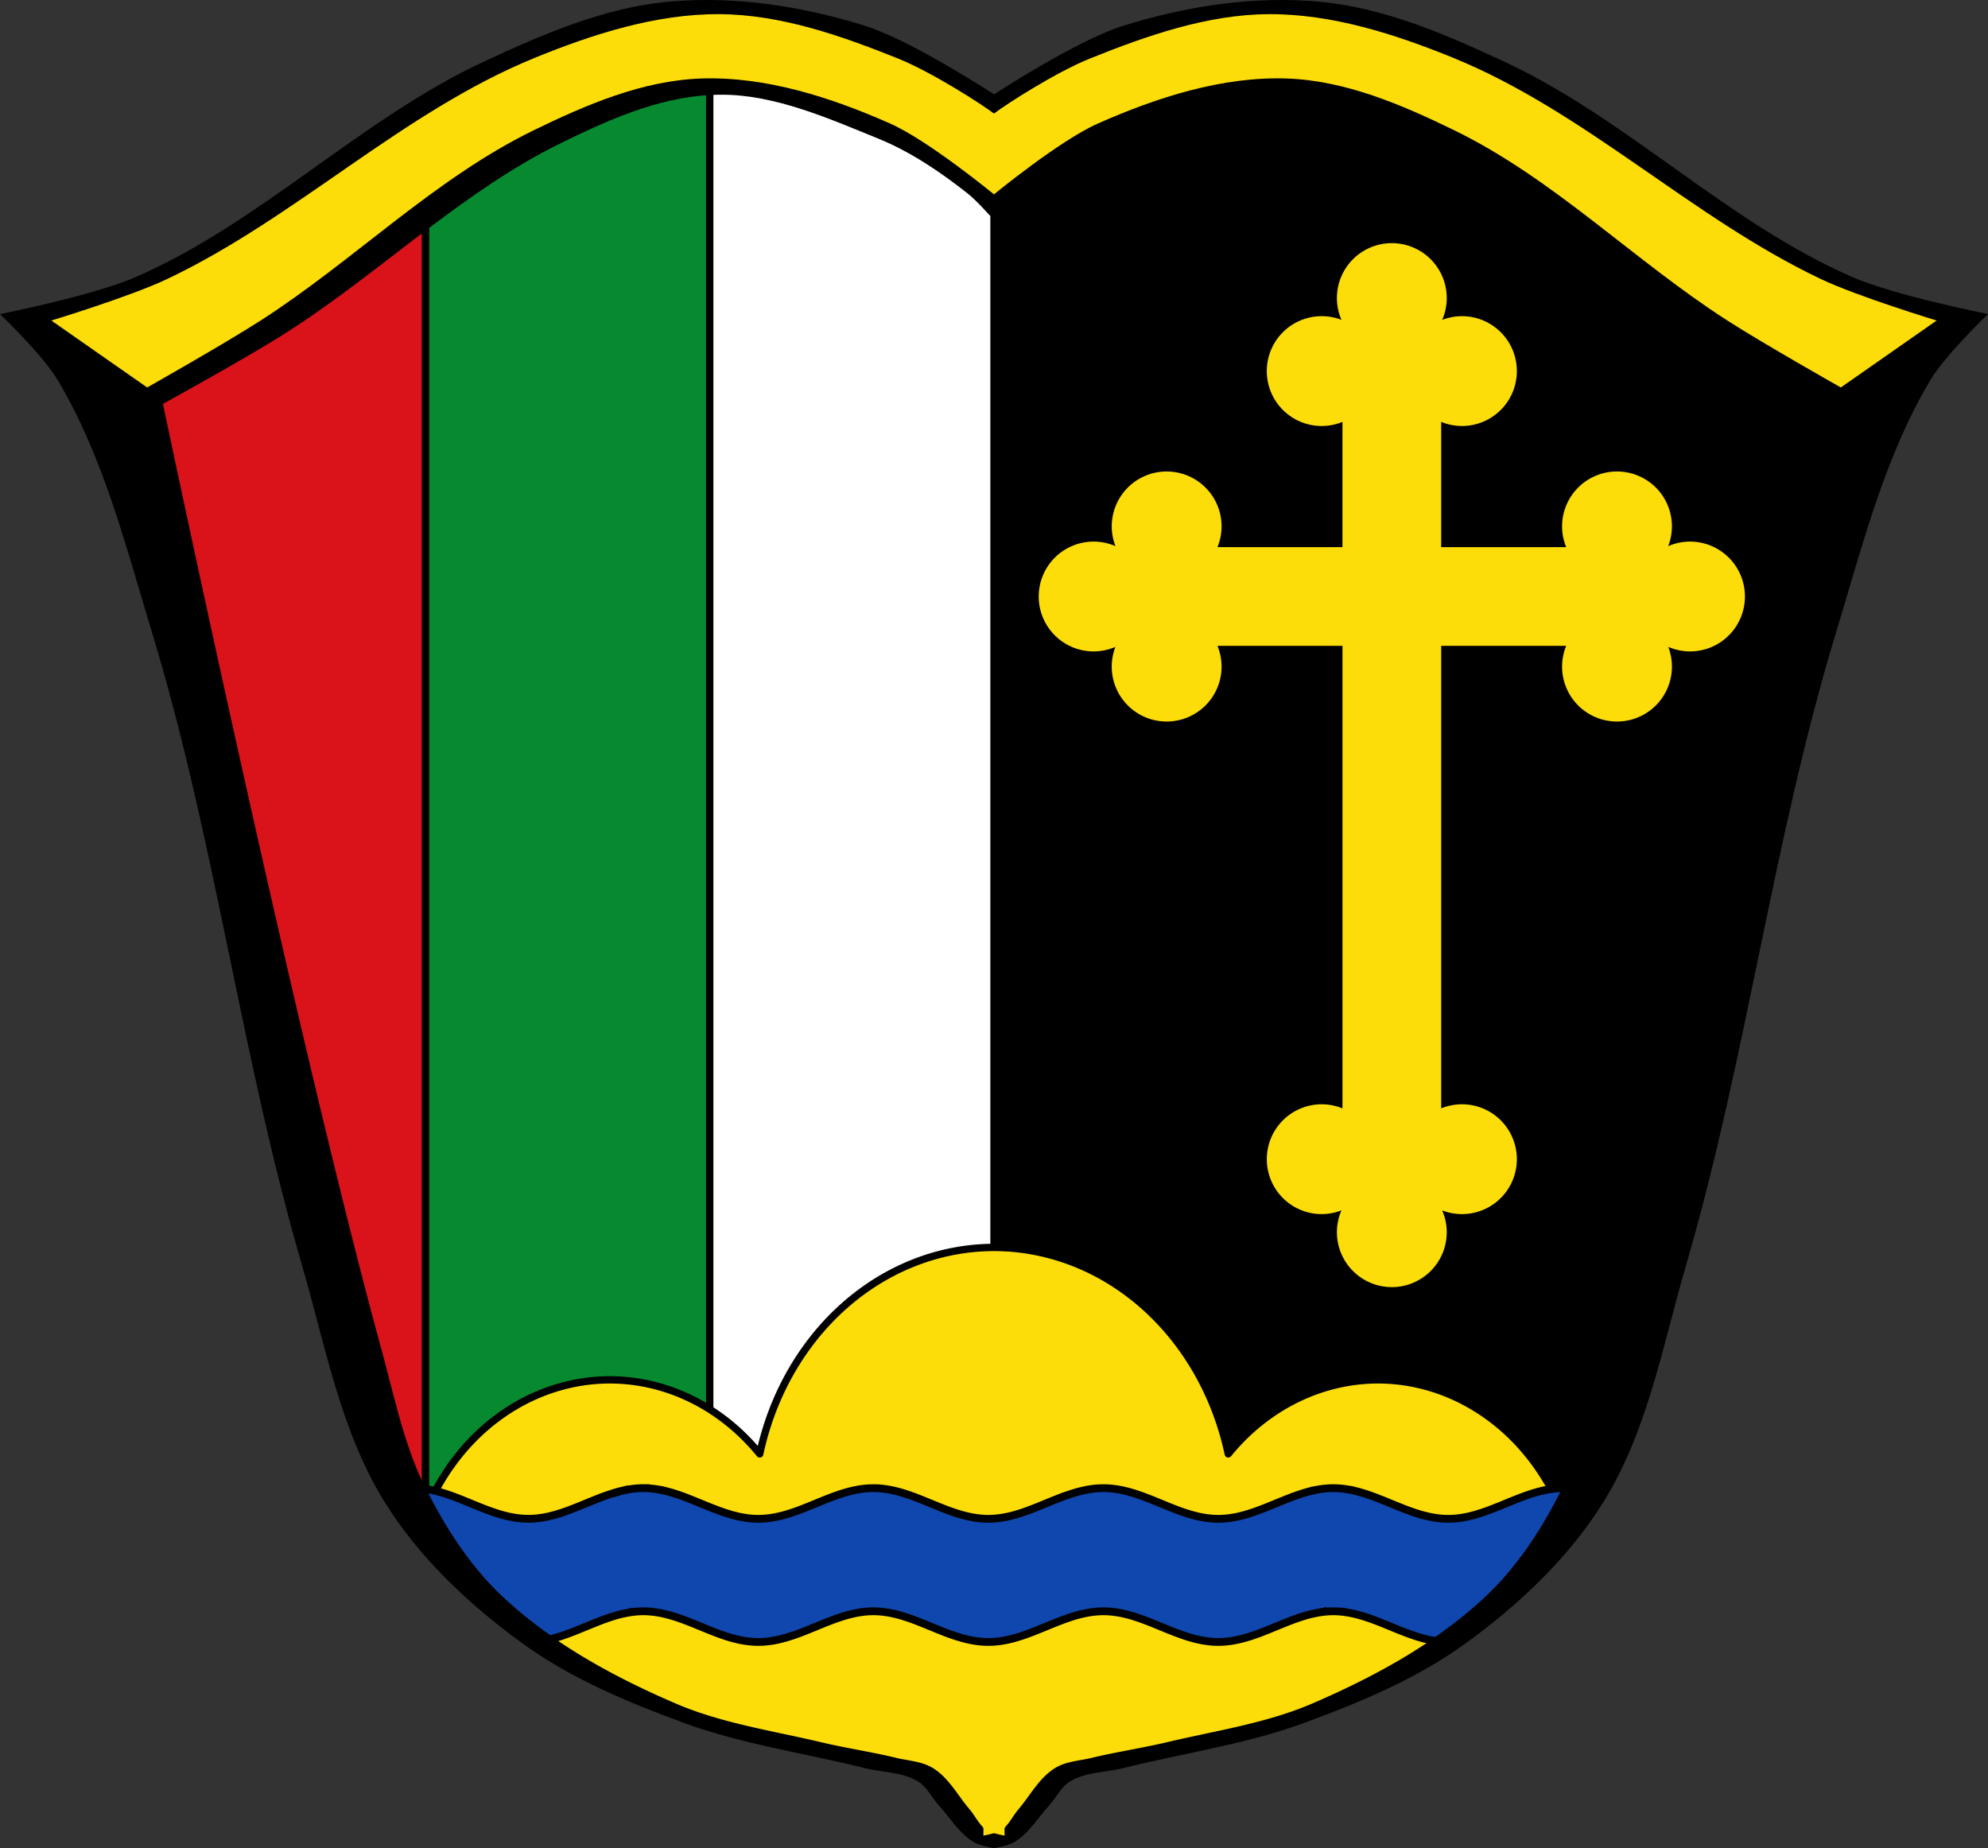 <svg xmlns="http://www.w3.org/2000/svg" viewBox="0 0 1358.789 1263.249"><rect x="0" y="0" width="1358.789" height="1263.249" fill="#333333" stroke="none"/><g fill-rule="evenodd"><path d="M481.19.005c-8.595.05-17.17.475-25.688 1.309-43.35 4.244-84.72 22.19-124.23 40.533-84.83 39.38-152.85 110.28-238.62 147.56-29.356 12.761-92.64 25.27-92.64 25.27s29.1 27.837 39.3 44.918c31.504 52.754 46.688 113.87 64.57 172.66 43.1 141.7 61.01 290.16 102.47 432.34 15.948 54.693 26.24 112.94 56.15 161.43 23.626 38.3 57.669 70.37 94.05 96.86 33.33 24.26 72.19 40.54 110.89 54.744 39.844 14.624 82.35 20.589 123.53 30.883 12.165 3.041 25.808 2.568 36.498 9.123 6.079 3.727 9.249 10.859 14.04 16.14 7.78 8.584 14 19.19 23.861 25.27 4.158 2.565 14.04 4.211 14.04 4.211s9.879-1.646 14.04-4.211c9.86-6.082 16.08-16.684 23.861-25.27 4.789-5.284 7.958-12.415 14.04-16.14 10.69-6.555 24.333-6.082 36.498-9.123 41.18-10.294 83.68-16.258 123.53-30.883 38.699-14.204 77.57-30.48 110.89-54.744 36.38-26.488 70.42-58.55 94.05-96.86 29.91-48.49 40.2-106.73 56.15-161.43 41.46-142.19 59.37-290.65 102.47-432.34 17.882-58.785 33.07-119.9 64.57-172.66 10.201-17.08 39.3-44.918 39.3-44.918s-63.29-12.507-92.64-25.27c-85.77-37.28-153.79-108.19-238.62-147.56-39.51-18.341-80.882-36.29-124.23-40.533-45.44-4.448-92.42 2.739-135.97 16.424-31.665 9.949-87.92 46.744-87.92 46.744s-56.26-36.795-87.92-46.744C556.121 6.618 518.47-.21 481.22.006"/><path d="M491.74 9.683c-43.17-.243-86.07 13.492-126.06 29.777-90.61 36.902-163.11 109.37-251.51 151.29-25.299 11.997-79.07 28.336-79.07 28.336l65.48 45.748s52.27-29.513 77.51-45.719c63.796-40.958 118.47-96.77 186.6-130.03 35.965-17.554 74.71-34.12 114.71-35.432 44.14-1.447 88.49 12.876 128.88 30.729 26.24 11.596 71.11 48.46 71.11 48.46s44.874-36.869 71.11-48.46c40.4-17.853 84.74-32.18 128.88-30.729 39.999 1.311 78.75 17.878 114.71 35.432 68.13 33.25 122.81 89.07 186.6 130.03 25.24 16.206 77.51 45.719 77.51 45.719l65.48-45.748s-53.775-16.339-79.07-28.336c-88.4-41.921-160.9-114.39-251.51-151.29-39.986-16.285-82.88-30.02-126.06-29.777-41.856.236-83.03 14.645-121.88 30.24-23.453 9.418-57.84 31.605-65.781 37.705-7.941-6.1-42.33-28.29-65.781-37.705-38.842-15.598-80.02-30.01-121.87-30.24" fill="#fcdd09"/></g><g stroke="#000"><g stroke-linejoin="round" stroke-linecap="round" stroke-width="5"><path d="M493.58 62.234c-2.455-.005-4.91.044-7.365.15-.379.016-.758.043-1.137.063v1113.01c24.64 7.526 50.4 11.852 75.5 17.803 17.14 4.063 34.607 6.617 51.723 10.764 8.137 1.971 17.11 2.261 24.21 6.705 10.32 6.463 16.238 18.15 24.14 27.412 3.241 3.799 5.618 8.54 9.04 12.11l-.064 7.383s4.998-.702 9.768-2.055V146.699s-10.255-11.526-16.279-16.279c-18.996-14.989-39.45-28.859-61.861-37.984-34.14-13.9-70.854-30.13-107.68-30.2" fill="#fff"/><path d="M485.08 62.445c-36.02 1.852-70.67 17.334-103.05 33.24-32.574 15.999-62.21 36.94-91.27 58.895v868.01c13.323 25.946 29.873 50.929 51.11 70.816 34.02 31.853 76.24 54.883 119.05 73.29 7.884 3.39 15.957 6.248 24.15 8.752V62.438z" fill="#078930"/><path d="M290.76 154.585c-32.519 24.568-64.31 50.41-98.66 72.08-27.18 17.15-83.57 48.09-83.57 48.09s91.14 434.37 149.77 648.26c8.832 32.22 15.474 65.61 30.389 95.51a398.307 398.307 0 0 0 2.066 4.068v-868.01z" fill="#da121a"/><path d="M679.395 852.642A164.814 183.79 0 0 0 519.276 993.76a138.64 154.648 0 0 0-102.357-50.613 138.64 154.648 0 0 0-123.536 84.459c12.86 24.14 28.62 47.2 48.49 65.8 34.02 31.854 76.24 54.884 119.05 73.29 31.581 13.582 66.2 18.625 99.65 26.556 17.14 4.063 34.607 6.617 51.723 10.764 8.137 1.97 17.11 2.26 24.21 6.705 10.32 6.463 16.238 18.15 24.14 27.412 3.241 3.799 5.618 8.54 9.04 12.11l-.064 7.383s4.998-.702 9.768-2.055c4.77 1.353 9.768 2.055 9.768 2.055l-.065-7.383c3.427-3.57 5.804-8.31 9.04-12.11 7.902-9.263 13.821-20.95 24.14-27.412 7.096-4.444 16.07-4.734 24.21-6.705 17.12-4.147 34.587-6.701 51.723-10.764 33.45-7.931 68.07-12.974 99.65-26.555 42.811-18.41 85.04-41.44 119.05-73.29 19.822-18.561 35.557-41.561 48.4-65.64a138.64 154.648 0 0 0-123.434-84.62 138.64 154.648 0 0 0-102.364 50.597 164.814 183.79 0 0 0-160.113-141.103" fill="#fcdd09"/></g><path d="M439.73 1017.155c-.661 0-1.317.001-1.973.033-.581.021-1.164.042-1.742.08-.189.013-.381.037-.57.051-.411.032-.82.059-1.229.098-.197.018-.394.043-.59.064l-.305.033c-.763.086-1.516.198-2.273.311-.437.065-.87.121-1.305.195-.203.034-.404.079-.607.115-.568.101-1.142.211-1.707.326-.183.037-.367.077-.549.115-.505.106-1.018.209-1.52.326-.261.061-.512.117-.773.18-.034.008-.08.023-.115.033a86.28 86.28 0 0 0-1.801.457c-.014.003-.043.018-.057.018-.403.108-.813.214-1.215.328-.379.107-.737.214-1.115.326-.406.12-.81.25-1.215.375-.209.064-.419.131-.627.197-.398.126-.794.245-1.191.375-.658.216-1.334.443-1.99.67-.446.155-.88.316-1.326.475-.282.101-.573.191-.854.293-1.026.373-2.047.753-3.07 1.144-.067.026-.122.058-.191.084-.209.08-.414.163-.623.244a299.35 299.35 0 0 0-3.621 1.439c-.749.302-1.508.61-2.256.916-1.311.537-2.613 1.063-3.924 1.602a422.315 422.315 0 0 1-7.619 3.072c-.16.063-.332.118-.492.18-.832.321-1.667.64-2.502.949l-.303.113c-.72.265-1.439.531-2.162.785-.08.028-.166.054-.246.082a130.991 130.991 0 0 1-3.412 1.142c-.479.152-.959.296-1.439.441-6.498 1.965-13.14 3.287-20.05 3.287-25.764 0-47.756-18.21-73.01-20.676.178.363.353.728.533 1.09 13.668 27.395 30.83 53.959 53.18 74.885 10.508 9.84 21.801 18.836 33.65 27.12a90.648 90.648 0 0 0 5.693-1.522c.48-.145.962-.289 1.441-.441.418-.133.835-.272 1.252-.41.719-.237 1.443-.485 2.16-.736.08-.028.166-.051.246-.08.722-.254 1.437-.522 2.158-.787l.307-.113c.835-.309 1.67-.626 2.502-.947.16-.062.332-.12.492-.182 2.545-.989 5.082-2.03 7.617-3.072 1.311-.54 2.614-1.064 3.926-1.601.748-.306 1.507-.613 2.256-.916 1.206-.486 2.408-.967 3.617-1.438l.627-.246c.067-.026.12-.054.189-.08 1.022-.393 2.043-.774 3.07-1.147.282-.102.571-.193.852-.293.445-.159.882-.322 1.328-.476.655-.227 1.332-.454 1.99-.67.397-.13.797-.25 1.195-.375l.623-.197c.405-.125.807-.255 1.213-.375.378-.112.74-.218 1.119-.326.402-.114.81-.22 1.213-.328.014 0 .045-.018.059-.018a86.1 86.1 0 0 1 1.799-.457c.034-.001.081-.021.115-.031.26-.064.516-.119.777-.18.503-.117 1.01-.221 1.516-.328l.549-.113a70.36 70.36 0 0 1 1.707-.328c.203-.036.402-.079.605-.113.435-.073.872-.13 1.309-.195.756-.113 1.511-.226 2.273-.311l.303-.031c.196-.021.391-.047.588-.066.409-.04.821-.067 1.232-.098.188-.015.379-.037.568-.049a59.184 59.184 0 0 1 1.744-.082c.657-.033 1.31-.033 1.971-.033.432 0 .859.001 1.289.018.429.001.861.012 1.289.031.5.023.999.064 1.496.1.162.011.314.018.475.031.62.05 1.24.111 1.857.18.027 0 .049.017.076.017.694.078 1.374.176 2.064.277h.059c.102.015.202.034.303.049.606.093 1.22.186 1.82.295a70.332 70.332 0 0 1 4.209.883l.131.031c.102.025.203.059.305.084.696.171 1.391.349 2.084.537.541.148 1.072.302 1.611.459.635.185 1.281.375 1.914.572.498.156 1 .311 1.498.473.81.264 1.597.537 2.404.818.809.282 1.623.57 2.428.867l.172.064c.606.226 1.208.454 1.816.686 1.255.479 2.503.974 3.754 1.473.1.04.205.073.305.113l.209.082c1.909.766 3.798 1.554 5.703 2.338.483.199.978.39 1.461.588.236.097.463.198.699.295.873.359 1.763.709 2.637 1.063 1.596.645 3.193 1.283 4.795 1.897.8.307 1.584.602 2.387.898 1.457.539 2.93 1.052 4.398 1.539.467.155.915.306 1.383.455.494.157.984.31 1.479.459.639.193 1.272.392 1.914.572.322.091.663.176.986.262.529.142 1.061.259 1.592.391.236.059.465.126.701.182.267.064.545.119.813.18.464.106.922.229 1.387.326.032.001.078.001.111.016 4.107.851 8.281 1.357 12.564 1.357 27.63 0 51-20.959 78.64-20.959 20.03 0 37.787 11.01 56.57 17.07h.002c.089.029.181.053.27.082.703.225 1.405.444 2.111.654.313.093.627.181.941.272a85.344 85.344 0 0 0 4.164 1.085c.396.094.795.182 1.193.27.463.101.925.197 1.389.289.546.109 1.091.219 1.639.314.062.011.126.018.189.029.769.132 1.541.251 2.316.355.077.001.153.029.229.029.779.102 1.559.192 2.344.264.063.016.128.001.191.016.8.071 1.602.128 2.41.166.108 0 .217.012.326.012.332.013.665.025.998.035.43.001.859.018 1.291.018.629 0 1.256-.014 1.881-.035l.207-.001c.363-.014.723-.036 1.084-.057.481-.028.962-.061 1.441-.1.307-.025.614-.05.92-.08.53-.052 1.059-.113 1.586-.178.227-.028.454-.05.68-.08a64.98 64.98 0 0 0 2.209-.338c.216-.036.43-.078.646-.117a67.702 67.702 0 0 0 2.364-.461c.592-.126 1.182-.26 1.771-.4.17-.04.34-.078.51-.119a86.56 86.56 0 0 0 2.279-.588l.203-.057a97.887 97.887 0 0 0 4.373-1.319l.551-.178a128.376 128.376 0 0 0 4.237-1.473c1.109-.405 2.217-.825 3.322-1.252l.219-.082c15.77-6.109 31.17-14.04 48.18-14.04 27.633 0 50.928 20.957 78.56 20.957 6.91 0 13.55-1.32 20.05-3.285.48-.145.962-.289 1.441-.441.418-.132.835-.27 1.252-.408.719-.237 1.443-.485 2.16-.736.08-.028.166-.053.246-.082.722-.254 1.439-.52 2.16-.785l.305-.113c.835-.309 1.67-.626 2.502-.947.16-.062.332-.12.492-.182a425.397 425.397 0 0 0 7.619-3.074c1.311-.54 2.612-1.065 3.924-1.602.748-.306 1.507-.611 2.256-.914 1.206-.486 2.41-.967 3.619-1.438l.627-.246c.067-.026.121-.056.189-.082 1.022-.393 2.043-.773 3.07-1.145.282-.102.571-.195.852-.295.445-.159.882-.321 1.328-.475.655-.227 1.332-.454 1.99-.67.397-.13.795-.25 1.193-.375l.623-.197c.405-.125.807-.255 1.213-.375.378-.112.74-.22 1.119-.328.402-.114.81-.218 1.213-.326.014 0 .047-.018.061-.018a86.1 86.1 0 0 1 1.799-.457c.034-.001.081-.021.115-.031.26-.064.512-.121.773-.182.503-.117 1.015-.219 1.52-.326.182-.038.367-.078.549-.115a70.332 70.332 0 0 1 1.707-.326c.203-.036.401-.079.604-.113.435-.073.874-.13 1.311-.195.756-.113 1.509-.226 2.271-.311l.305-.033c.196-.022.391-.047.588-.066.409-.04.819-.067 1.23-.098.188-.015.379-.037.568-.049a59.178 59.178 0 0 1 3.715-.115c.432 0 .859 0 1.289.016.429.001.861.014 1.289.033.5.023.999.062 1.496.098.162.011.314.02.475.033.62.05 1.24.113 1.857.182.027 0 .049.016.076.016.694.078 1.376.174 2.066.275h.057c.102.015.202.036.303.051.606.093 1.22.186 1.82.295a79.04 79.04 0 0 1 4.207.883l.133.033c.102.025.203.057.305.082.696.171 1.391.351 2.084.539.541.148 1.072.302 1.611.459.635.185 1.281.371 1.914.568.498.156 1 .315 1.498.477.81.264 1.599.535 2.406.816.809.282 1.621.57 2.426.867l.172.064a257.666 257.666 0 0 1 5.57 2.157c.1.04.205.075.305.115l.207.082c1.909.766 3.8 1.552 5.705 2.336.483.199.978.392 1.461.59.236.097.465.198.701.295.873.359 1.759.711 2.633 1.064 1.596.645 3.195 1.281 4.797 1.895.8.307 1.584.602 2.387.898 1.457.537 2.93 1.05 4.398 1.537.467.155.915.308 1.383.457.494.157.984.31 1.479.459.639.193 1.272.39 1.914.57.322.091.663.176.986.262.529.142 1.061.261 1.592.393.236.059.465.126.701.182.267.064.546.119.814.18.464.106.918.231 1.383.328.033.001.082.001.115.016 1.426.295 2.863.531 4.307.736 12.452-8.594 24.308-17.963 35.3-28.26 22.347-20.926 39.51-47.49 53.18-74.885.217-.435.427-.874.641-1.311a54.712 54.712 0 0 0-2.223-.049c-27.64 0-51 20.959-78.64 20.959-4.281 0-8.459-.505-12.566-1.356-.032-.001-.08-.001-.113-.018-.465-.097-.922-.22-1.385-.326-.268-.062-.547-.119-.814-.182-.236-.057-.465-.122-.701-.18-.531-.132-1.063-.251-1.592-.393-.322-.087-.664-.172-.986-.262-.642-.179-1.275-.379-1.914-.572-.495-.149-.986-.3-1.479-.457-.468-.149-.917-.305-1.383-.459-1.467-.487-2.939-1-4.396-1.537-.803-.295-1.59-.59-2.391-.896a285.37 285.37 0 0 1-4.793-1.896c-.874-.354-1.764-.705-2.637-1.063-.236-.097-.463-.196-.699-.293-.483-.199-.976-.391-1.459-.59-1.905-.784-3.796-1.572-5.705-2.338-.067-.028-.141-.055-.209-.082-.1-.04-.203-.073-.303-.113-1.25-.5-2.499-.993-3.754-1.471-.606-.232-1.21-.464-1.82-.689l-.17-.062c-.806-.296-1.618-.584-2.426-.867-.806-.282-1.598-.551-2.408-.816-.496-.163-.998-.319-1.496-.475-.633-.197-1.279-.387-1.914-.572-.539-.157-1.07-.31-1.611-.457a89.91 89.91 0 0 0-2.086-.539c-.102-.025-.201-.058-.303-.082l-.133-.033a79.188 79.188 0 0 0-2.502-.557 65.65 65.65 0 0 0-3.525-.621c-.102-.016-.202-.034-.303-.049h-.057a61.74 61.74 0 0 0-2.066-.277c-.027-.003-.049-.018-.076-.018a60.13 60.13 0 0 0-1.857-.18c-.162-.013-.311-.02-.473-.031-.498-.036-.998-.077-1.498-.1-.428-.02-.86-.031-1.289-.031-.43-.006-.857-.018-1.289-.018a59.347 59.347 0 0 0-3.715.113c-.189.013-.379.035-.568.049-.411.032-.821.061-1.23.1-.197.018-.392.043-.588.064l-.305.031c-.763.086-1.516.198-2.273.311-.437.065-.874.123-1.309.197-.203.034-.401.077-.604.113a70.36 70.36 0 0 0-2.258.441c-.506.106-1.016.211-1.518.328-.261.061-.512.117-.773.18a2.83 2.83 0 0 0-.115.031c-.605.148-1.199.298-1.801.459-.014.003-.045.018-.059.018-.403.108-.811.212-1.213.326-.379.107-.741.214-1.119.326-.406.12-.808.252-1.213.377a64.74 64.74 0 0 0-.625.195c-.398.126-.794.247-1.191.377-.658.216-1.334.443-1.99.67-.446.155-.88.316-1.326.475-.282.101-.573.191-.854.293-1.026.373-2.047.753-3.07 1.145-.067.026-.123.056-.191.082-.209.08-.414.163-.623.244a299.35 299.35 0 0 0-3.621 1.439c-.749.302-1.508.61-2.256.916-1.311.537-2.613 1.063-3.924 1.602a422.409 422.409 0 0 1-7.619 3.074c-.16.063-.332.118-.492.18-.832.321-1.667.638-2.502.947-.102.038-.202.078-.303.115-.72.265-1.439.531-2.162.785-.08.028-.166.054-.246.082-.717.25-1.442.497-2.162.734-.417.138-.832.277-1.25.41-.479.152-.961.294-1.441.439-6.5 1.965-13.14 3.285-20.05 3.285-27.635 0-50.928-20.959-78.56-20.959v-.001c-10.595 0-20.564 3.088-30.389 6.887 0-.011.004-.022.004-.033-8.833 3.418-17.542 7.423-26.488 10.291l-.424.135a102.864 102.864 0 0 1-3.061.916c-.695.197-1.393.381-2.092.561-.313.08-.623.166-.936.242-.103.025-.208.047-.311.072-.741.178-1.483.348-2.229.504-.019.014-.04.014-.059.014h-.018c-.757.158-1.517.301-2.279.433l-.361.064a64.3 64.3 0 0 1-4.803.628c-.04 0-.077.012-.117.012-.809.073-1.624.129-2.439.168a2.46 2.46 0 0 0-.332.016c-.34.014-.678.027-1.02.037h-.139c-.389.001-.777.016-1.168.016-.897 0-1.789-.023-2.676-.066h-.008c-.7-.034-1.396-.084-2.09-.143-.179-.015-.36-.028-.539-.045-.047 0-.093-.018-.139-.018a60.6 60.6 0 0 1-2.414-.275c-.23-.032-.457-.071-.686-.105a70.009 70.009 0 0 1-1.889-.299c-.259-.045-.516-.099-.775-.146a73.578 73.578 0 0 1-1.744-.344c-.314-.067-.625-.14-.938-.211-.53-.119-1.06-.239-1.588-.369-.322-.08-.642-.167-.963-.25-.52-.135-1.041-.27-1.559-.414a83.824 83.824 0 0 1-.979-.279c-.496-.144-.993-.288-1.488-.439-.369-.113-.737-.233-1.104-.35a123.853 123.853 0 0 1-2.533-.836c-.429-.147-.86-.294-1.289-.445a219.062 219.062 0 0 1-2.441-.887 167.9 167.9 0 0 1-1.285-.484c-.294-.112-.589-.223-.883-.336-1-.387-2-.788-3-1.188-.746-.299-1.491-.593-2.236-.896-1.347-.548-2.694-1.1-4.04-1.654l-.121-.049-1.322-.543c-12.257-5.03-24.551-9.889-37.846-9.889-27.64 0-51 20.959-78.64 20.959-4.281 0-8.459-.506-12.566-1.357-.032-.001-.08-.001-.113-.016-.465-.097-.922-.222-1.385-.328-.268-.062-.547-.117-.814-.18-.236-.057-.465-.122-.701-.18-.532-.133-1.063-.251-1.592-.393-.322-.087-.664-.172-.986-.262-.642-.179-1.275-.379-1.914-.572-.495-.149-.986-.3-1.479-.457-.468-.149-.917-.303-1.383-.457-1.467-.487-2.939-1-4.396-1.537-.803-.295-1.59-.593-2.391-.9a294.133 294.133 0 0 1-4.793-1.895c-.874-.354-1.764-.705-2.637-1.063-.236-.097-.463-.2-.699-.297-.483-.199-.976-.389-1.459-.588-1.905-.784-3.796-1.572-5.705-2.338l-.209-.082c-.1-.04-.203-.071-.303-.111a243.125 243.125 0 0 0-5.574-2.163l-.168-.064a171.55 171.55 0 0 0-2.428-.867 123.88 123.88 0 0 0-3.904-1.29c-.633-.197-1.279-.385-1.914-.57-.539-.157-1.07-.31-1.611-.457a89.91 89.91 0 0 0-2.086-.539c-.102-.025-.201-.058-.303-.082l-.133-.033a79.161 79.161 0 0 0-4.207-.883c-.603-.109-1.213-.201-1.82-.293-.102-.016-.202-.034-.303-.049h-.057a61.752 61.752 0 0 0-2.066-.279c-.027-.003-.049-.016-.076-.016a60.136 60.136 0 0 0-1.857-.182c-.162-.013-.311-.022-.473-.033-.498-.036-.998-.075-1.498-.098-.428-.02-.86-.033-1.289-.033-.43-.016-.855-.016-1.287-.016z" fill="#0f47af" stroke-width="5.326"/></g><path d="M951.302 166.202a37.533 37.533 0 0 0-37.535 37.534 37.533 37.533 0 0 0 3.13 14.894 37.533 37.533 0 0 0-13.517-2.521 37.533 37.533 0 0 0-37.533 37.535 37.533 37.533 0 0 0 37.533 37.533 37.533 37.533 0 0 0 14.186-2.805v85.61h-85.44a37.533 37.533 0 0 0 2.812-14.183 37.533 37.533 0 0 0-37.533-37.535 37.533 37.533 0 0 0-37.535 37.535 37.533 37.533 0 0 0 2.555 13.498 37.533 37.533 0 0 0-14.928-3.113 37.533 37.533 0 0 0-37.533 37.533 37.533 37.533 0 0 0 37.533 37.535 37.533 37.533 0 0 0 14.895-3.13 37.533 37.533 0 0 0-2.522 13.517 37.533 37.533 0 0 0 37.535 37.533 37.533 37.533 0 0 0 37.533-37.533 37.533 37.533 0 0 0-2.804-14.186h85.44V757.6a37.533 37.533 0 0 0-14.186-2.812 37.533 37.533 0 0 0-37.533 37.533 37.533 37.533 0 0 0 37.533 37.535 37.533 37.533 0 0 0 13.5-2.555 37.533 37.533 0 0 0-3.113 14.928 37.533 37.533 0 0 0 37.533 37.533 37.533 37.533 0 0 0 37.535-37.533 37.533 37.533 0 0 0-3.13-14.895 37.533 37.533 0 0 0 13.517 2.522 37.533 37.533 0 0 0 37.533-37.535 37.533 37.533 0 0 0-37.533-37.533 37.533 37.533 0 0 0-14.186 2.804V441.455h85.44a37.533 37.533 0 0 0-2.804 14.186 37.533 37.533 0 0 0 37.533 37.533 37.533 37.533 0 0 0 37.535-37.533 37.533 37.533 0 0 0-2.521-13.518 37.533 37.533 0 0 0 14.894 3.131 37.533 37.533 0 0 0 37.533-37.535 37.533 37.533 0 0 0-37.533-37.533 37.533 37.533 0 0 0-14.928 3.113 37.533 37.533 0 0 0 2.555-13.498 37.533 37.533 0 0 0-37.535-37.535 37.533 37.533 0 0 0-37.533 37.535 37.533 37.533 0 0 0 2.812 14.184h-85.45v-85.62a37.533 37.533 0 0 0 14.184 2.812 37.533 37.533 0 0 0 37.535-37.533 37.533 37.533 0 0 0-37.535-37.535 37.533 37.533 0 0 0-13.498 2.554 37.533 37.533 0 0 0 3.113-14.927 37.533 37.533 0 0 0-37.533-37.534" fill="#fcdd09"/></svg>